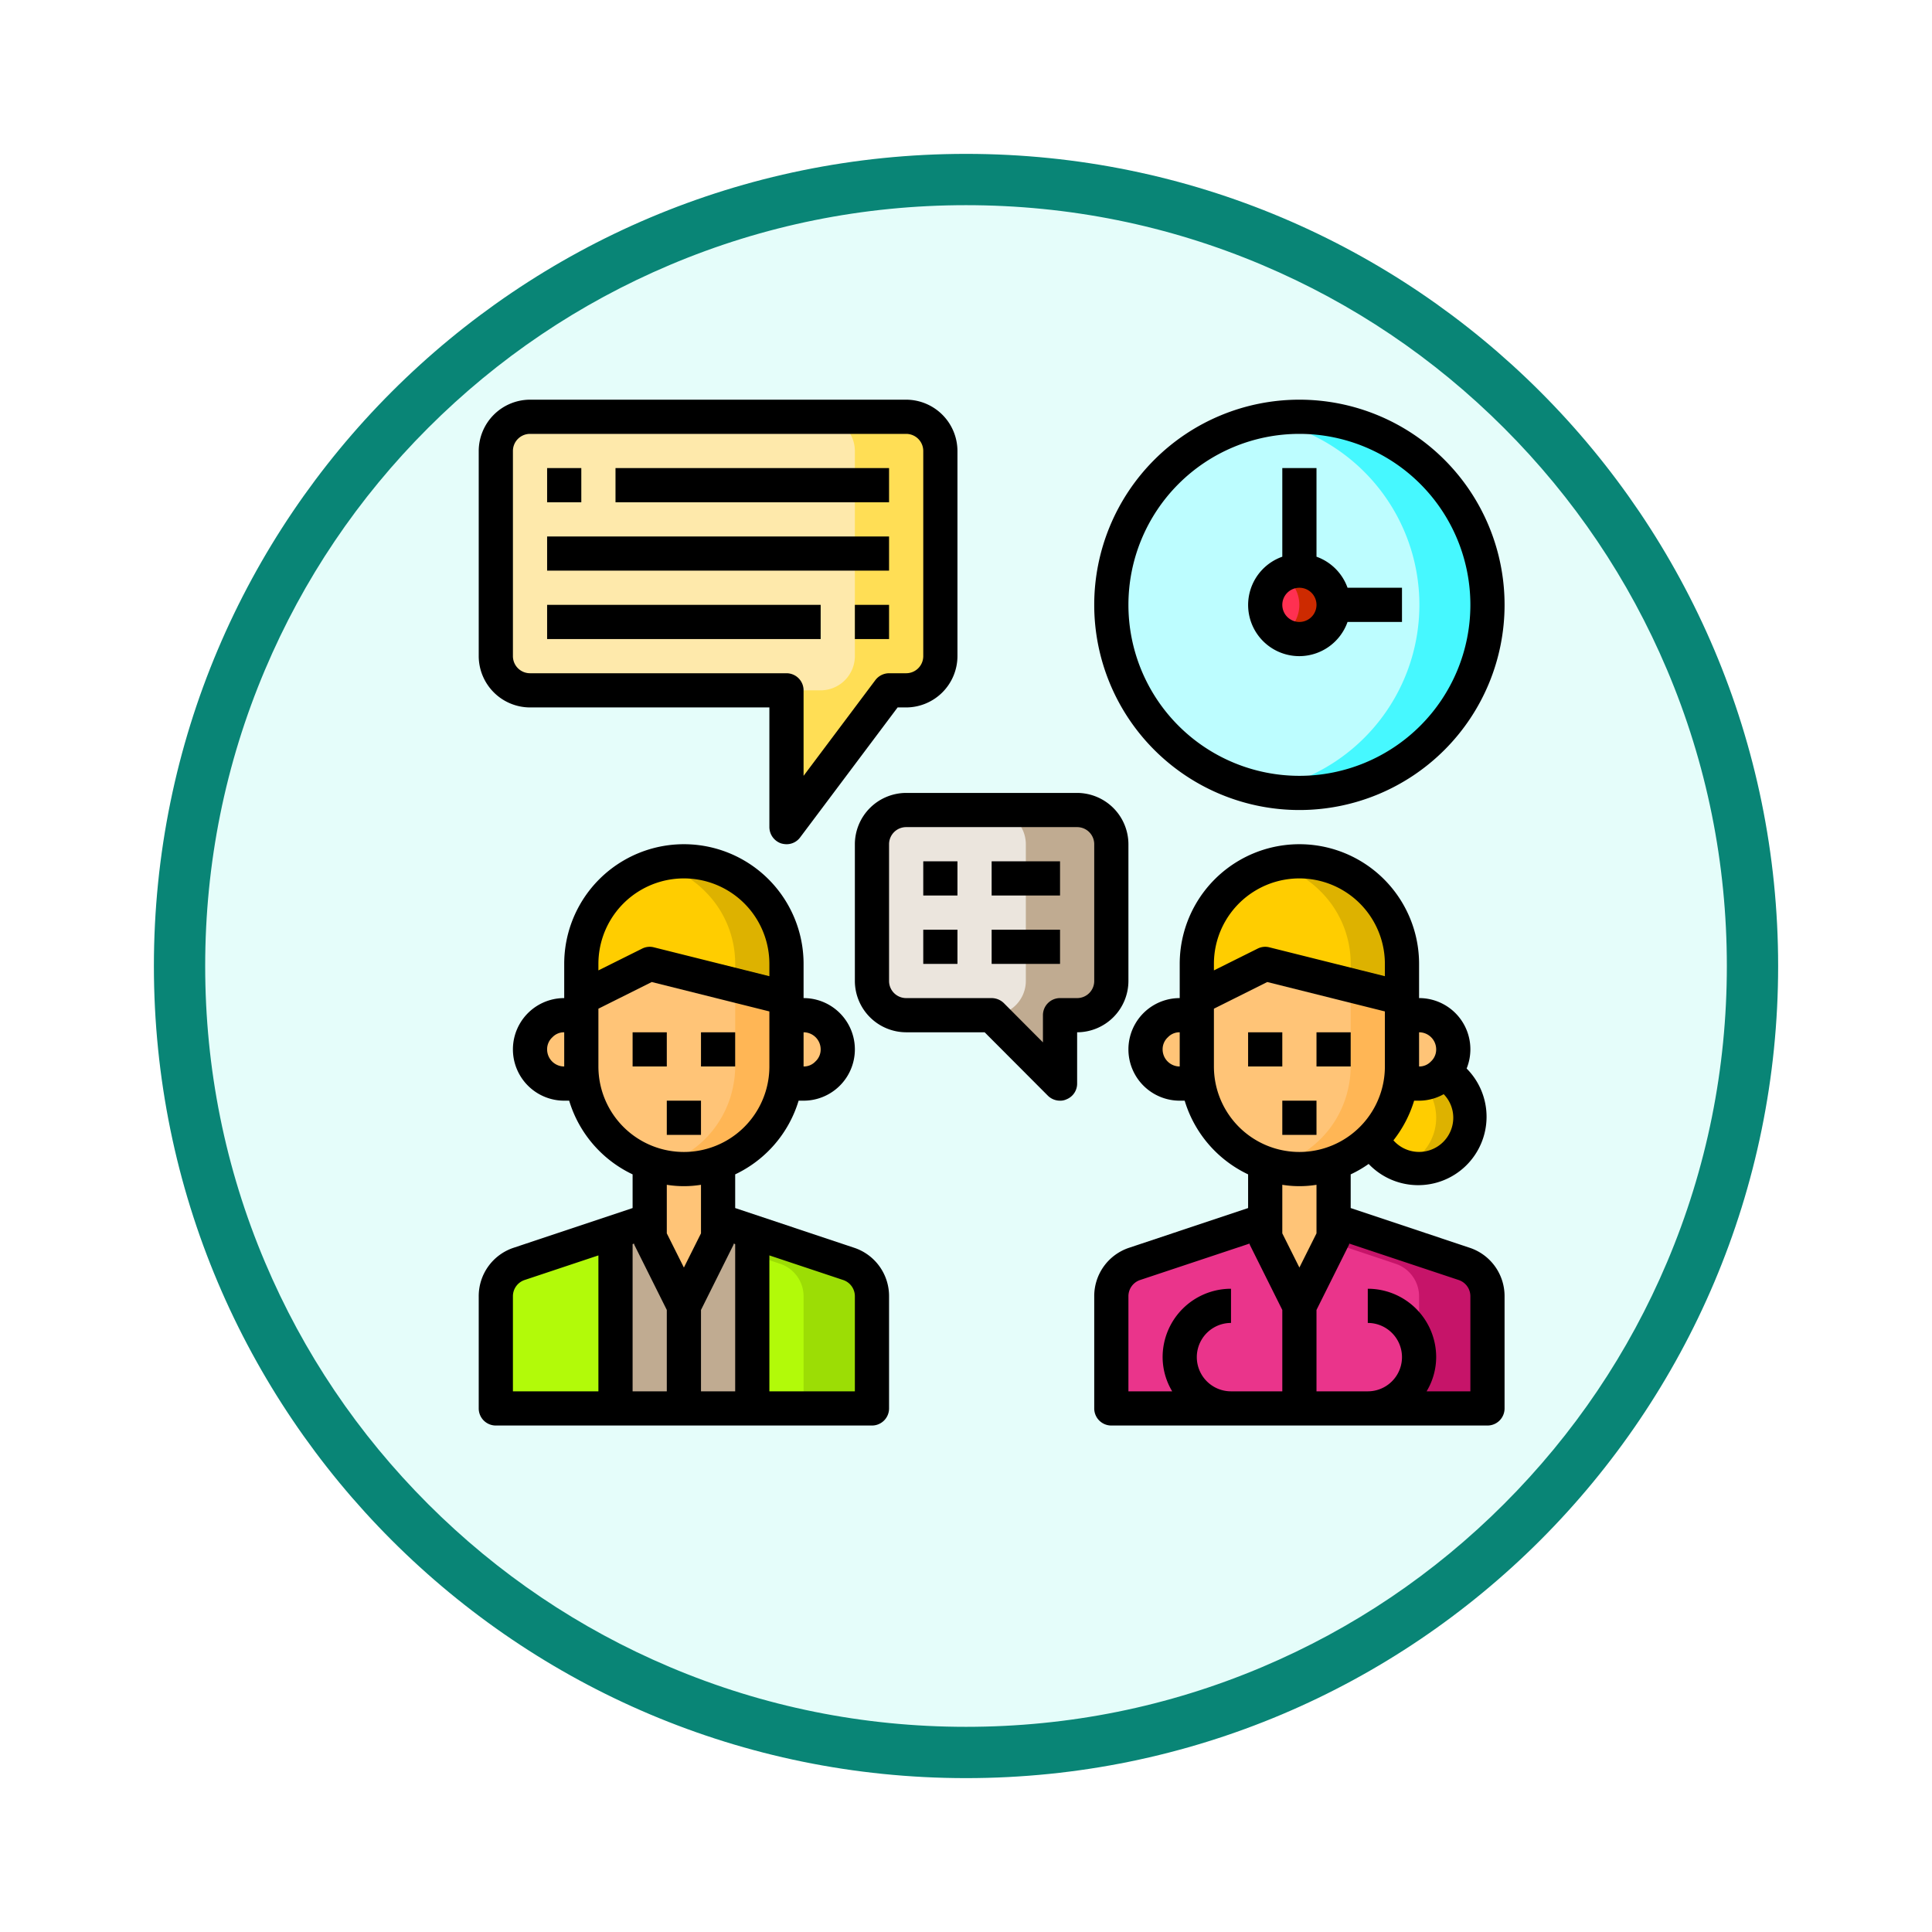<svg xmlns="http://www.w3.org/2000/svg" xmlns:xlink="http://www.w3.org/1999/xlink" width="113" height="113" viewBox="0 0 113 113">
  <defs>
    <filter id="Trazado_982547" x="0" y="0" width="113" height="113" filterUnits="userSpaceOnUse">
      <feOffset dy="3" input="SourceAlpha"/>
      <feGaussianBlur stdDeviation="3" result="blur"/>
      <feFlood flood-opacity="0.161"/>
      <feComposite operator="in" in2="blur"/>
      <feComposite in="SourceGraphic"/>
    </filter>
  </defs>
  <g id="Grupo_1208393" data-name="Grupo 1208393" transform="translate(-1216 -3978.623)">
    <g id="Grupo_1208124" data-name="Grupo 1208124" transform="translate(0 -1922.377)">
      <g id="Grupo_1202435" data-name="Grupo 1202435" transform="translate(-0.56 1255.486)">
        <g id="Grupo_1202052" data-name="Grupo 1202052" transform="translate(1225.561 4651.514)">
          <g id="Grupo_1172010" data-name="Grupo 1172010" transform="translate(0)">
            <g id="Grupo_1171046" data-name="Grupo 1171046">
              <g id="Grupo_1148525" data-name="Grupo 1148525">
                <g transform="matrix(1, 0, 0, 1, -9, -6)" filter="url(#Trazado_982547)">
                  <g id="Trazado_982547-2" data-name="Trazado 982547" transform="translate(9 6)" fill="#e5fdfa">
                    <path d="M 47.5 93.5 C 41.289 93.5 35.265 92.284 29.595 89.886 C 24.118 87.569 19.198 84.252 14.973 80.027 C 10.748 75.802 7.431 70.882 5.114 65.405 C 2.716 59.735 1.5 53.711 1.5 47.5 C 1.5 41.289 2.716 35.265 5.114 29.595 C 7.431 24.118 10.748 19.198 14.973 14.973 C 19.198 10.748 24.118 7.431 29.595 5.114 C 35.265 2.716 41.289 1.5 47.5 1.5 C 53.711 1.5 59.735 2.716 65.405 5.114 C 70.882 7.431 75.802 10.748 80.027 14.973 C 84.252 19.198 87.569 24.118 89.886 29.595 C 92.284 35.265 93.5 41.289 93.5 47.5 C 93.5 53.711 92.284 59.735 89.886 65.405 C 87.569 70.882 84.252 75.802 80.027 80.027 C 75.802 84.252 70.882 87.569 65.405 89.886 C 59.735 92.284 53.711 93.5 47.5 93.5 Z" stroke="none"/>
                    <path d="M 47.5 3 C 41.491 3 35.664 4.176 30.18 6.496 C 24.881 8.737 20.122 11.946 16.034 16.034 C 11.946 20.122 8.737 24.881 6.496 30.18 C 4.176 35.664 3 41.491 3 47.5 C 3 53.509 4.176 59.336 6.496 64.82 C 8.737 70.119 11.946 74.878 16.034 78.966 C 20.122 83.054 24.881 86.263 30.18 88.504 C 35.664 90.824 41.491 92 47.5 92 C 53.509 92 59.336 90.824 64.82 88.504 C 70.119 86.263 74.878 83.054 78.966 78.966 C 83.054 74.878 86.263 70.119 88.504 64.82 C 90.824 59.336 92 53.509 92 47.5 C 92 41.491 90.824 35.664 88.504 30.18 C 86.263 24.881 83.054 20.122 78.966 16.034 C 74.878 11.946 70.119 8.737 64.82 6.496 C 59.336 4.176 53.509 3 47.5 3 M 47.5 0 C 73.734 0 95 21.266 95 47.5 C 95 73.734 73.734 95 47.5 95 C 21.266 95 0 73.734 0 47.5 C 0 21.266 21.266 0 47.5 0 Z" stroke="none" fill="#098576"/>
                  </g>
                </g>
              </g>
            </g>
          </g>
        </g>
      </g>
    </g>
    <g id="meeting-chat-time-time-management-team" transform="translate(1242 4000)">
      <path id="Trazado_1048140" data-name="Trazado 1048140" d="M61,54.44V61H50V55l2-4V50l7.63,2.54A2.009,2.009,0,0,1,61,54.44Z" fill="#ea348b"/>
      <path id="Trazado_1048141" data-name="Trazado 1048141" d="M61,54.44V61H57V54.44a2.009,2.009,0,0,0-1.37-1.9l-3.77-1.26L52,51V50l7.63,2.54A2.009,2.009,0,0,1,61,54.44Z" fill="#c61469"/>
      <path id="Trazado_1048142" data-name="Trazado 1048142" d="M60,44a3,3,0,0,1-5.74,1.22A5.877,5.877,0,0,0,55.91,42H57a1.955,1.955,0,0,0,1.41-.59l.04-.04A2.992,2.992,0,0,1,60,44Z" fill="#ffcd00"/>
      <path id="Trazado_1048143" data-name="Trazado 1048143" d="M60,44a3,3,0,0,1-3,3,2.772,2.772,0,0,1-1-.18,2.985,2.985,0,0,0,1.22-4.83,1.952,1.952,0,0,0,1.19-.58l.04-.04A2.992,2.992,0,0,1,60,44Z" fill="#ddb200"/>
      <path id="Trazado_1048144" data-name="Trazado 1048144" d="M57,38a2.006,2.006,0,0,1,2,2,1.944,1.944,0,0,1-.55,1.37l-.04.04A1.955,1.955,0,0,1,57,42H55.91A5.47,5.47,0,0,0,56,41V38Z" fill="#ffc477"/>
      <circle id="Elipse_12556" data-name="Elipse 12556" cx="11" cy="11" r="11" transform="translate(39 3)" fill="#bdfdff"/>
      <path id="Trazado_1048145" data-name="Trazado 1048145" d="M61,14A11.017,11.017,0,0,1,48,24.82,11,11,0,0,0,48,3.18,11.017,11.017,0,0,1,61,14Z" fill="#46f8ff"/>
      <path id="Trazado_1048146" data-name="Trazado 1048146" d="M56,38v3a5.47,5.47,0,0,1-.09,1A5.977,5.977,0,0,1,52,46.65a5.889,5.889,0,0,1-4,0A5.981,5.981,0,0,1,44.09,42,5.47,5.47,0,0,1,44,41V37l4-2,8,2Z" fill="#ffc477"/>
      <path id="Trazado_1048147" data-name="Trazado 1048147" d="M56,35v2l-8-2-4,2V35a6,6,0,0,1,12,0Z" fill="#ffcd00"/>
      <path id="Trazado_1048148" data-name="Trazado 1048148" d="M52,50v1l-2,4-2-4V46.65a5.889,5.889,0,0,0,4,0Z" fill="#ffc477"/>
      <circle id="Elipse_12557" data-name="Elipse 12557" cx="2" cy="2" r="2" transform="translate(48 12)" fill="#ff3051"/>
      <path id="Trazado_1048149" data-name="Trazado 1048149" d="M50,55v6H39V54.44a2.009,2.009,0,0,1,1.37-1.9L48,50v1Z" fill="#ea348b"/>
      <path id="Trazado_1048150" data-name="Trazado 1048150" d="M44.09,42H43a2,2,0,1,1,0-4h1v3A5.47,5.47,0,0,0,44.09,42Z" fill="#ffc477"/>
      <path id="Trazado_1048151" data-name="Trazado 1048151" d="M39,28v8a2.006,2.006,0,0,1-2,2H36v4l-4-4H27a2.006,2.006,0,0,1-2-2V28a2.006,2.006,0,0,1,2-2H37a2.006,2.006,0,0,1,2,2Z" fill="#ebe5dd"/>
      <path id="Trazado_1048152" data-name="Trazado 1048152" d="M29,5V17a2.006,2.006,0,0,1-2,2H26l-6,8V19H5a2.006,2.006,0,0,1-2-2V5A2.006,2.006,0,0,1,5,3H27a2.006,2.006,0,0,1,2,2Z" fill="#fee9ab"/>
      <path id="Trazado_1048153" data-name="Trazado 1048153" d="M39,28v8a2.006,2.006,0,0,1-2,2H36v4l-4-4a2.006,2.006,0,0,0,2-2V28a2.006,2.006,0,0,0-2-2h5a2.006,2.006,0,0,1,2,2Z" fill="#c0ab91"/>
      <path id="Trazado_1048154" data-name="Trazado 1048154" d="M29,5V17a2.006,2.006,0,0,1-2,2H26l-6,8V20.33L21,19h1a2.006,2.006,0,0,0,2-2V5a2.006,2.006,0,0,0-2-2h5a2.006,2.006,0,0,1,2,2Z" fill="#ffde55"/>
      <path id="Trazado_1048155" data-name="Trazado 1048155" d="M25,54.44V61H18V50.67l5.63,1.87A2.009,2.009,0,0,1,25,54.44Z" fill="#b2fa09"/>
      <path id="Trazado_1048156" data-name="Trazado 1048156" d="M25,54.44V61H21V54.44a2.009,2.009,0,0,0-1.37-1.9L18,52V50.67l5.63,1.87A2.009,2.009,0,0,1,25,54.44Z" fill="#9cdd05"/>
      <path id="Trazado_1048157" data-name="Trazado 1048157" d="M21,38a2,2,0,0,1,0,4H19.91A5.47,5.47,0,0,0,20,41V38Z" fill="#ffc477"/>
      <path id="Trazado_1048158" data-name="Trazado 1048158" d="M20,37v4a5.47,5.47,0,0,1-.09,1A5.981,5.981,0,0,1,16,46.65a5.889,5.889,0,0,1-4,0A5.981,5.981,0,0,1,8.09,42,5.47,5.47,0,0,1,8,41V37l4-2Z" fill="#ffc477"/>
      <path id="Trazado_1048159" data-name="Trazado 1048159" d="M20,35v2l-8-2L8,37V35a6,6,0,0,1,12,0Z" fill="#ffcd00"/>
      <path id="Trazado_1048160" data-name="Trazado 1048160" d="M20,37v4a5.47,5.47,0,0,1-.09,1A5.981,5.981,0,0,1,16,46.65,5.8,5.8,0,0,1,14,47a5.718,5.718,0,0,1-1.5-.2,4.127,4.127,0,0,0,.5-.15A5.981,5.981,0,0,0,16.91,42,5.47,5.47,0,0,0,17,41V37l-6-1.5,1-.5Z" fill="#ffb655"/>
      <path id="Trazado_1048161" data-name="Trazado 1048161" d="M20,35v2l-3-.75V35a5.944,5.944,0,0,0-1.76-4.24A5.782,5.782,0,0,0,12.5,29.2,5.715,5.715,0,0,1,14,29,6.009,6.009,0,0,1,20,35Z" fill="#ddb200"/>
      <path id="Trazado_1048162" data-name="Trazado 1048162" d="M56,37v4a5.47,5.47,0,0,1-.09,1A5.981,5.981,0,0,1,52,46.65,5.8,5.8,0,0,1,50,47a5.717,5.717,0,0,1-1.5-.2,4.127,4.127,0,0,0,.5-.15A5.981,5.981,0,0,0,52.91,42,5.471,5.471,0,0,0,53,41V37l-6-1.5,1-.5Z" fill="#ffb655"/>
      <path id="Trazado_1048163" data-name="Trazado 1048163" d="M56,35v2l-3-.75V35a5.944,5.944,0,0,0-1.76-4.24A5.782,5.782,0,0,0,48.5,29.2,5.715,5.715,0,0,1,50,29a6.009,6.009,0,0,1,6,6Z" fill="#ddb200"/>
      <path id="Trazado_1048164" data-name="Trazado 1048164" d="M18,50.67V61H14V55l2-4V50Z" fill="#c0ab91"/>
      <path id="Trazado_1048165" data-name="Trazado 1048165" d="M16,50v1l-2,4-2-4V46.65a5.889,5.889,0,0,0,4,0Z" fill="#ffc477"/>
      <path id="Trazado_1048166" data-name="Trazado 1048166" d="M14,55v6H10V50.67L12,50v1Z" fill="#c0ab91"/>
      <path id="Trazado_1048167" data-name="Trazado 1048167" d="M10,50.67V61H3V54.44a2.009,2.009,0,0,1,1.37-1.9Z" fill="#b2fa09"/>
      <path id="Trazado_1048168" data-name="Trazado 1048168" d="M8.09,42H7a2,2,0,1,1,0-4H8v3a5.47,5.47,0,0,0,.09,1Z" fill="#ffc477"/>
      <path id="Trazado_1048169" data-name="Trazado 1048169" d="M52,14a2,2,0,0,1-3,1.73,2,2,0,0,0,0-3.46A2,2,0,0,1,52,14Z" fill="#cd2a00"/>
      <path id="Trazado_1048170" data-name="Trazado 1048170" d="M27,2H5A3.009,3.009,0,0,0,2,5V17a3.009,3.009,0,0,0,3,3H19v7a1.014,1.014,0,0,0,.68.95A1.185,1.185,0,0,0,20,28a.985.985,0,0,0,.8-.4L26.5,20H27a3.009,3.009,0,0,0,3-3V5a3.009,3.009,0,0,0-3-3Zm1,15a1,1,0,0,1-1,1H26a1.014,1.014,0,0,0-.8.4L21,24V19a1,1,0,0,0-1-1H5a1,1,0,0,1-1-1V5A1,1,0,0,1,5,4H27a1,1,0,0,1,1,1Z"/>
      <path id="Trazado_1048171" data-name="Trazado 1048171" d="M6,6H8V8H6Z"/>
      <path id="Trazado_1048172" data-name="Trazado 1048172" d="M10,6H26V8H10Z"/>
      <path id="Trazado_1048173" data-name="Trazado 1048173" d="M6,10H26v2H6Z"/>
      <path id="Trazado_1048174" data-name="Trazado 1048174" d="M6,14H22v2H6Z"/>
      <path id="Trazado_1048175" data-name="Trazado 1048175" d="M24,14h2v2H24Z"/>
      <path id="Trazado_1048176" data-name="Trazado 1048176" d="M47,39h2v2H47Z"/>
      <path id="Trazado_1048177" data-name="Trazado 1048177" d="M51,39h2v2H51Z"/>
      <path id="Trazado_1048178" data-name="Trazado 1048178" d="M59.95,51.6,53,49.28V47.31a6.843,6.843,0,0,0,1.05-.61,4,4,0,1,0,5.731-5.581A2.994,2.994,0,0,0,57,37V35a7,7,0,1,0-14,0v2a3,3,0,0,0,0,6h.29A7.007,7.007,0,0,0,47,47.31v1.97L40.05,51.6A2.978,2.978,0,0,0,38,54.44V61a1,1,0,0,0,1,1H61a1,1,0,0,0,1-1V54.44a2.978,2.978,0,0,0-2.05-2.84ZM43,41a1,1,0,0,1-1-1,.949.949,0,0,1,.31-.71A.928.928,0,0,1,43,39Zm14-2a1,1,0,0,1,1,1,.949.949,0,0,1-.31.71A.928.928,0,0,1,57,41Zm-.29,4H57a2.946,2.946,0,0,0,1.44-.38A1.977,1.977,0,0,1,59,44a2,2,0,0,1-3.5,1.32A7.043,7.043,0,0,0,56.71,43ZM45,35a5,5,0,0,1,10,0v.72l-6.76-1.69a.978.978,0,0,0-.69.08L45,35.38Zm0,6V37.62l3.12-1.56L55,37.78V41a5,5,0,0,1-10,0Zm4,19H46a2,2,0,0,1,0-4V54a4,4,0,0,0-4,4,3.906,3.906,0,0,0,.56,2H40V54.44a1,1,0,0,1,.68-.95l6.4-2.13c.02.03.01.06.03.09L49,55.24Zm0-9.24V47.92a6.29,6.29,0,0,0,2,0v2.84l-1,2ZM60,60H57.44A3.906,3.906,0,0,0,58,58a4,4,0,0,0-4-4v2a2,2,0,0,1,0,4H51V55.24l1.89-3.79c.02-.03.01-.06.03-.09l6.4,2.13a1,1,0,0,1,.68.95Z"/>
      <path id="Trazado_1048179" data-name="Trazado 1048179" d="M11,39h2v2H11Z"/>
      <path id="Trazado_1048180" data-name="Trazado 1048180" d="M15,39h2v2H15Z"/>
      <path id="Trazado_1048181" data-name="Trazado 1048181" d="M23.95,51.6,17,49.28V47.31A7.007,7.007,0,0,0,20.71,43H21a3,3,0,0,0,0-6V35A7,7,0,0,0,7,35v2a3,3,0,0,0,0,6h.29A7.007,7.007,0,0,0,11,47.31v1.97L4.05,51.6A2.978,2.978,0,0,0,2,54.44V61a1,1,0,0,0,1,1H25a1,1,0,0,0,1-1V54.44a2.978,2.978,0,0,0-2.05-2.84ZM21,39a1,1,0,0,1,1,1,.949.949,0,0,1-.31.71A.928.928,0,0,1,21,41ZM7,41a1,1,0,0,1-1-1,.949.949,0,0,1,.31-.71A.928.928,0,0,1,7,39Zm2-6a5,5,0,0,1,10,0v.72l-6.76-1.69a.978.978,0,0,0-.69.08L9,35.38Zm0,6V37.62l3.12-1.56L19,37.78V41A5,5,0,0,1,9,41ZM9,60H4V54.44a1,1,0,0,1,.68-.95L9,52.05Zm4,0H11V51.39l.08-.03c.02.03.01.06.03.09L13,55.24Zm0-9.24V47.92a6.29,6.29,0,0,0,2,0v2.84l-1,2ZM17,60H15V55.24l1.89-3.79c.02-.03.01-.06.03-.09l.08.03Zm7,0H19V52.05l4.32,1.44a1,1,0,0,1,.68.95Z"/>
      <path id="Trazado_1048182" data-name="Trazado 1048182" d="M50,26A12,12,0,1,0,38,14,12,12,0,0,0,50,26ZM50,4A10,10,0,1,1,40,14,10,10,0,0,1,50,4Z"/>
      <path id="Trazado_1048183" data-name="Trazado 1048183" d="M50,17a3,3,0,0,0,2.816-2H56V13H52.816A3,3,0,0,0,51,11.184V6H49v5.184A2.993,2.993,0,0,0,50,17Zm0-4a1,1,0,1,1-1,1A1,1,0,0,1,50,13Z"/>
      <path id="Trazado_1048184" data-name="Trazado 1048184" d="M37,25H27a3.009,3.009,0,0,0-3,3v8a3.009,3.009,0,0,0,3,3h4.59l3.7,3.71A1.007,1.007,0,0,0,36,43a.838.838,0,0,0,.38-.08A.987.987,0,0,0,37,42V39a3.009,3.009,0,0,0,3-3V28a3.009,3.009,0,0,0-3-3Zm1,11a1,1,0,0,1-1,1H36a1,1,0,0,0-1,1v1.59l-2.29-2.3A1.033,1.033,0,0,0,32,37H27a1,1,0,0,1-1-1V28a1,1,0,0,1,1-1H37a1,1,0,0,1,1,1Z"/>
      <path id="Trazado_1048185" data-name="Trazado 1048185" d="M28,29h2v2H28Z"/>
      <path id="Trazado_1048186" data-name="Trazado 1048186" d="M32,29h4v2H32Z"/>
      <path id="Trazado_1048187" data-name="Trazado 1048187" d="M28,33h2v2H28Z"/>
      <path id="Trazado_1048188" data-name="Trazado 1048188" d="M32,33h4v2H32Z"/>
      <path id="Trazado_1048189" data-name="Trazado 1048189" d="M13,43h2v2H13Z"/>
      <path id="Trazado_1048190" data-name="Trazado 1048190" d="M49,43h2v2H49Z"/>
    </g>
  </g>
</svg>
